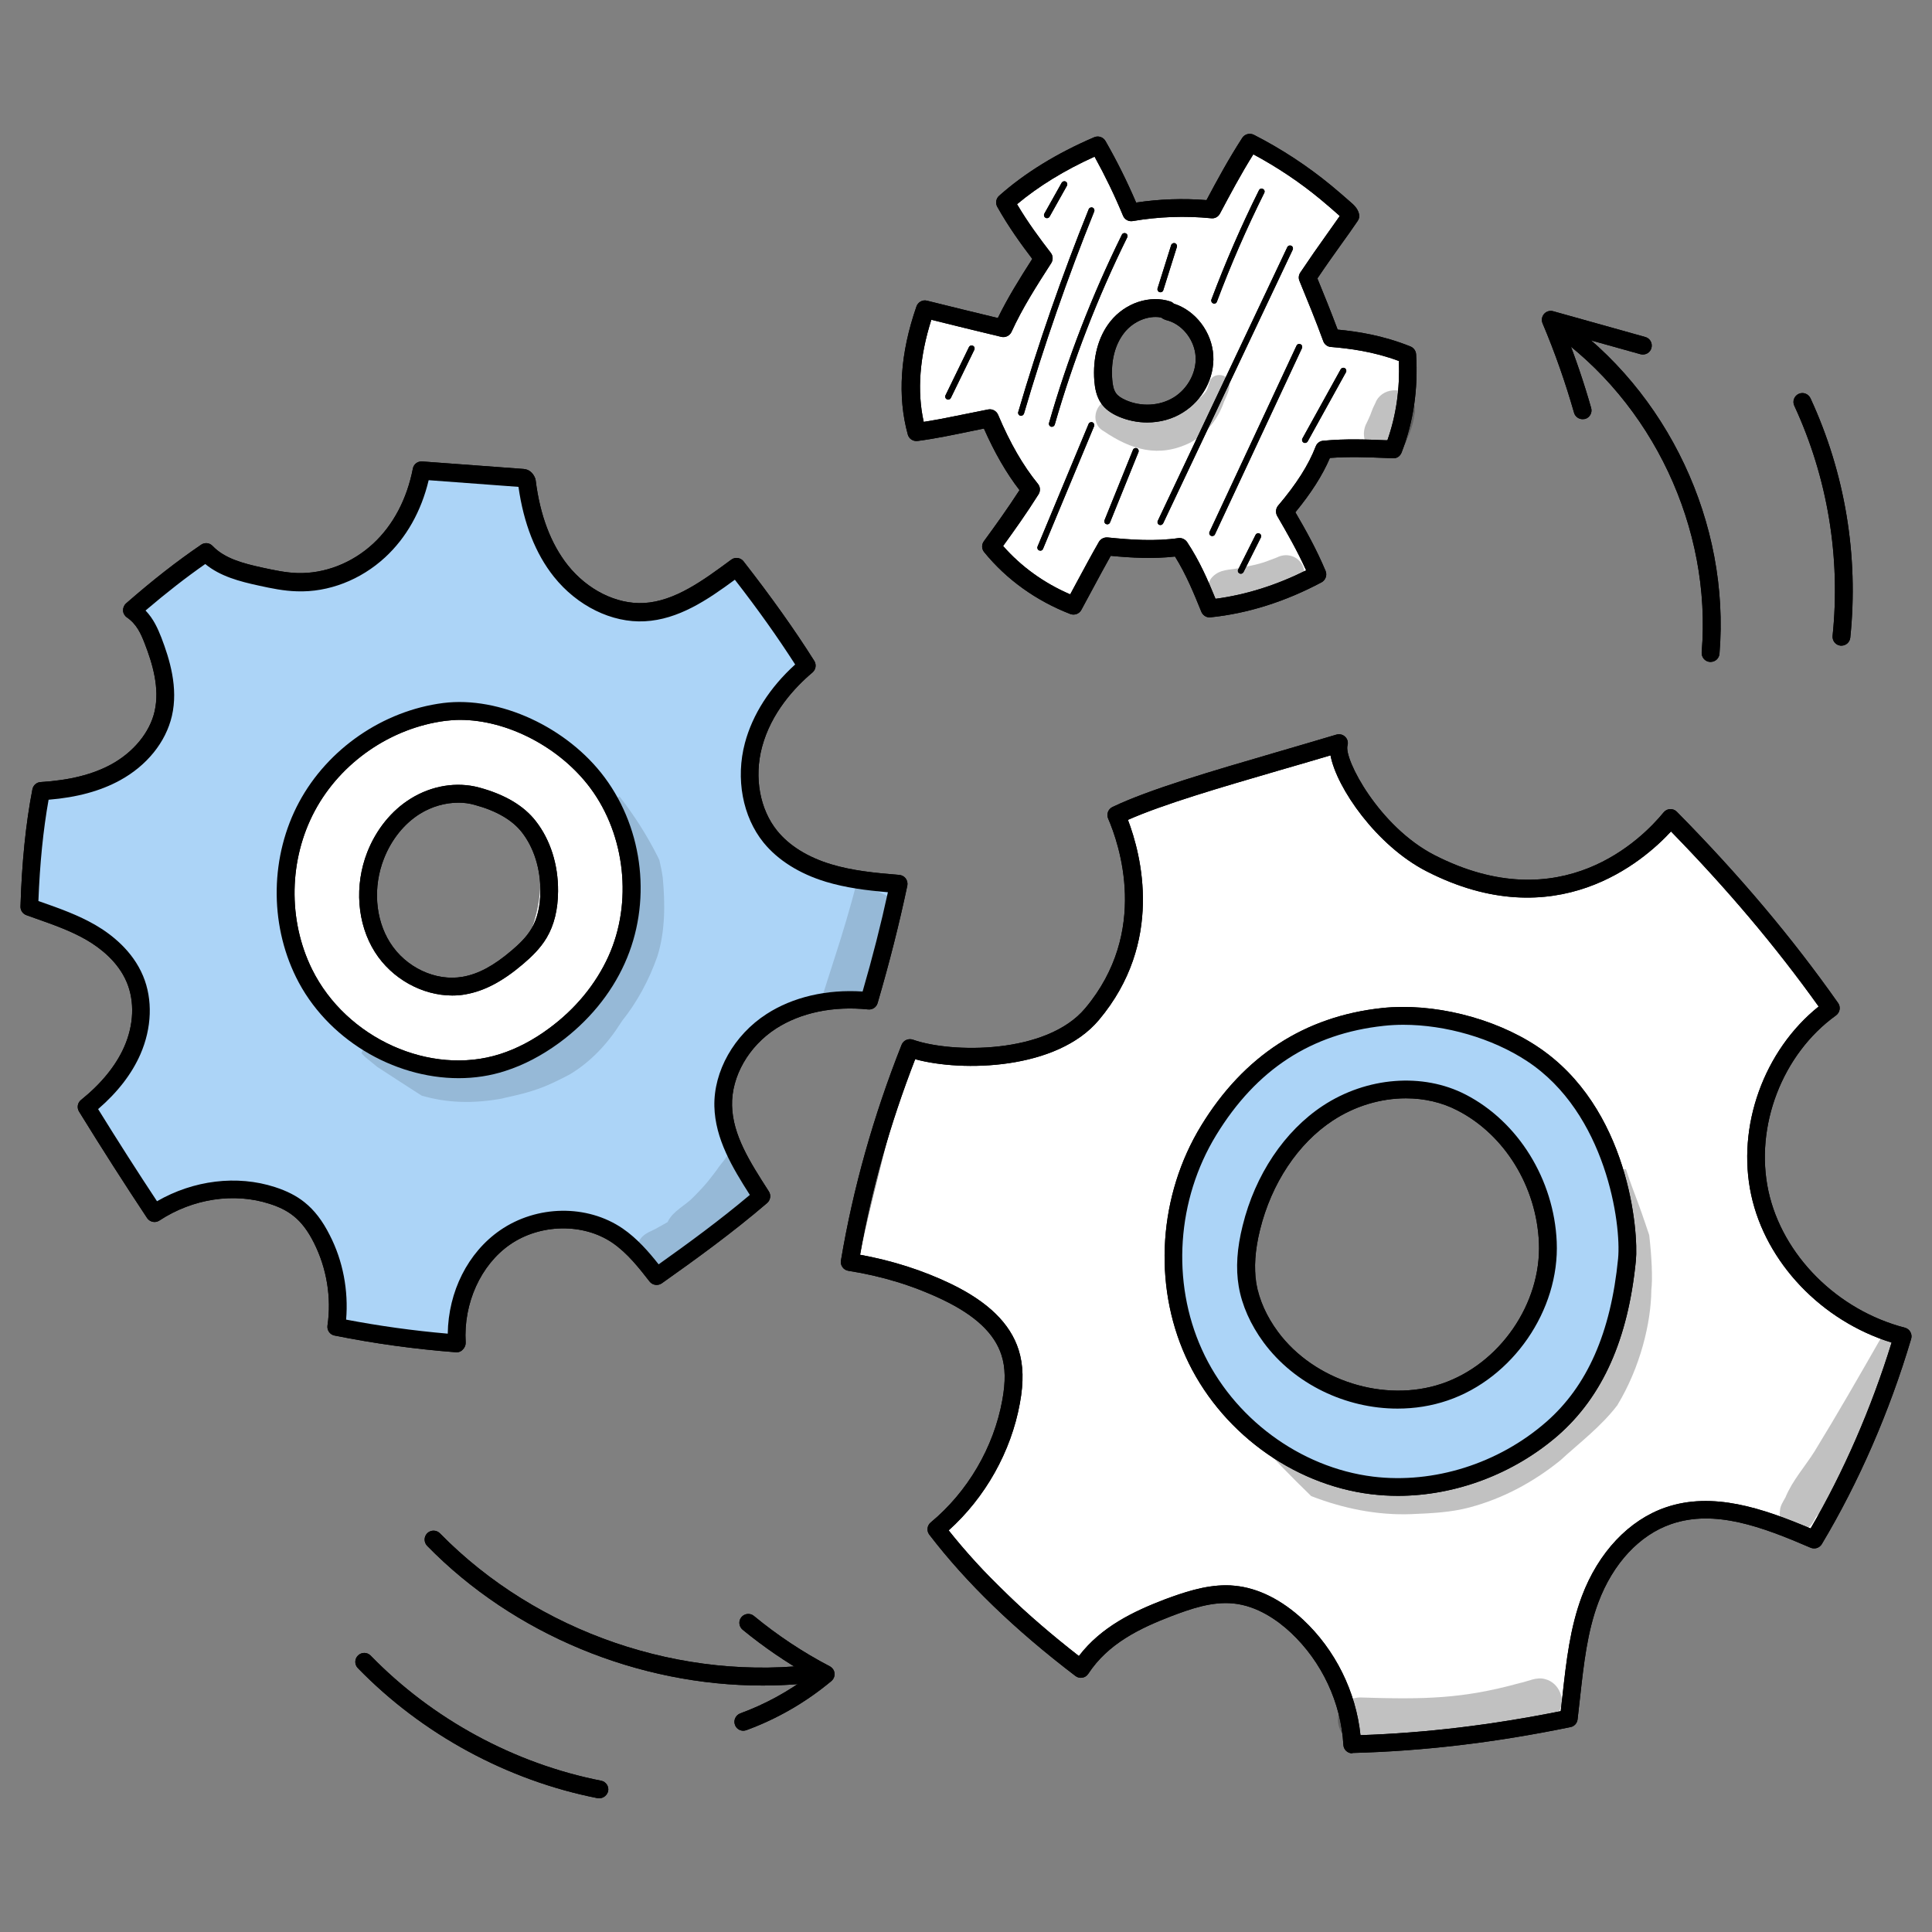 <?xml version="1.0" encoding="utf-8"?>
<!-- Generator: Adobe Illustrator 26.3.1, SVG Export Plug-In . SVG Version: 6.00 Build 0)  -->
<svg version="1.1" id="Calque_1" xmlns="http://www.w3.org/2000/svg" xmlns:xlink="http://www.w3.org/1999/xlink" x="0px" y="0px"
	 viewBox="0 0 165 165" style="enable-background:new 0 0 165 165;" xml:space="preserve">
<rect x="0" y="0" width="165" height="165" fill="#808080" stroke="none"/>
<style type="text/css">
	.st0{fill:#FFFFFF;}
	.st1{fill:#ACD4F7;}
	.st2{opacity:0.129;}
</style>
<g>
	<g>
		<g>
			<path d="M65.12,143.95c-10.6,0-21.22-4.34-28.64-11.93c-0.29-0.3-0.29-0.78,0.01-1.08c0.3-0.29,0.78-0.29,1.08,0.01
				c8.29,8.47,20.73,12.74,32.47,11.14c0.42-0.06,0.8,0.24,0.86,0.65c0.06,0.42-0.24,0.8-0.65,0.86
				C68.54,143.84,66.83,143.95,65.12,143.95z"/>
		</g>
		<g>
			<path d="M63.48,147.81c-0.31,0-0.6-0.19-0.71-0.5c-0.15-0.39,0.06-0.83,0.45-0.98c2.13-0.78,4.12-1.87,5.92-3.23
				c-2.01-1.14-3.93-2.45-5.72-3.92c-0.32-0.27-0.37-0.75-0.1-1.07c0.27-0.32,0.75-0.37,1.07-0.1c2,1.65,4.18,3.1,6.48,4.3
				c0.22,0.12,0.38,0.34,0.4,0.59c0.03,0.25-0.07,0.5-0.27,0.67c-2.17,1.81-4.61,3.22-7.25,4.19
				C63.66,147.79,63.57,147.81,63.48,147.81z"/>
		</g>
	</g>
	<g>
		<g>
			<path d="M146.09,56.53c-0.02,0-0.04,0-0.06,0c-0.42-0.03-0.73-0.4-0.7-0.82c0.88-10.6-4.2-21.36-12.93-27.43
				c-0.35-0.24-0.43-0.71-0.19-1.06c0.24-0.35,0.72-0.43,1.06-0.19c9.17,6.37,14.5,17.67,13.58,28.8
				C146.82,56.23,146.49,56.53,146.09,56.53z"/>
		</g>
		<g>
			<path d="M135.16,35.8c-0.33,0-0.64-0.22-0.73-0.55c-0.74-2.59-1.64-5.16-2.69-7.64c-0.11-0.27-0.06-0.58,0.13-0.8
				c0.19-0.22,0.5-0.31,0.78-0.23l7.86,2.2c0.41,0.11,0.64,0.53,0.53,0.94c-0.11,0.41-0.53,0.64-0.94,0.53l-6.37-1.78
				c0.82,2.08,1.55,4.22,2.16,6.37c0.12,0.4-0.12,0.83-0.52,0.94C135.3,35.79,135.23,35.8,135.16,35.8z"/>
		</g>
	</g>
	<g>
		<path d="M157.27,55.14c-0.03,0-0.05,0-0.08,0c-0.42-0.04-0.72-0.42-0.68-0.84c0.7-6.72-0.43-13.52-3.27-19.65
			c-0.18-0.38-0.01-0.83,0.37-1.01c0.38-0.18,0.83-0.01,1.01,0.37c2.95,6.38,4.13,13.45,3.4,20.45
			C157.98,54.85,157.65,55.14,157.27,55.14z"/>
	</g>
	<g>
		<path d="M51.18,153.58c-0.05,0-0.1,0-0.15-0.01c-7.72-1.52-14.99-5.47-20.47-11.11c-0.29-0.3-0.29-0.78,0.02-1.08
			c0.3-0.29,0.78-0.29,1.08,0.02c5.27,5.42,12.26,9.22,19.68,10.68c0.41,0.08,0.68,0.48,0.6,0.89
			C51.85,153.32,51.54,153.58,51.18,153.58z"/>
	</g>
	<g>
		<g>
			<path d="M65.12,143.95c-10.6,0-21.22-4.34-28.64-11.93c-0.29-0.3-0.29-0.78,0.01-1.08c0.3-0.29,0.78-0.29,1.08,0.01
				c8.29,8.47,20.73,12.74,32.47,11.14c0.42-0.06,0.8,0.24,0.86,0.65c0.06,0.42-0.24,0.8-0.65,0.86
				C68.54,143.84,66.83,143.95,65.12,143.95z"/>
		</g>
		<g>
			<path d="M63.48,147.81c-0.31,0-0.6-0.19-0.71-0.5c-0.15-0.39,0.06-0.83,0.45-0.98c2.13-0.78,4.12-1.87,5.92-3.23
				c-2.01-1.14-3.93-2.45-5.72-3.92c-0.32-0.27-0.37-0.75-0.1-1.07c0.27-0.32,0.75-0.37,1.07-0.1c2,1.65,4.18,3.1,6.48,4.3
				c0.22,0.12,0.38,0.34,0.4,0.59c0.03,0.25-0.07,0.5-0.27,0.67c-2.17,1.81-4.61,3.22-7.25,4.19
				C63.66,147.79,63.57,147.81,63.48,147.81z"/>
		</g>
	</g>
	<g>
		<g>
			<path d="M146.09,56.53c-0.02,0-0.04,0-0.06,0c-0.42-0.03-0.73-0.4-0.7-0.82c0.88-10.6-4.2-21.36-12.93-27.43
				c-0.35-0.24-0.43-0.71-0.19-1.06c0.24-0.35,0.72-0.43,1.06-0.19c9.17,6.37,14.5,17.67,13.58,28.8
				C146.82,56.23,146.49,56.53,146.09,56.53z"/>
		</g>
		<g>
			<path d="M135.16,35.8c-0.33,0-0.64-0.22-0.73-0.55c-0.74-2.59-1.64-5.16-2.69-7.64c-0.11-0.27-0.06-0.58,0.13-0.8
				c0.19-0.22,0.5-0.31,0.78-0.23l7.86,2.2c0.41,0.11,0.64,0.53,0.53,0.94c-0.11,0.41-0.53,0.64-0.94,0.53l-6.37-1.78
				c0.82,2.08,1.55,4.22,2.16,6.37c0.12,0.4-0.12,0.83-0.52,0.94C135.3,35.79,135.23,35.8,135.16,35.8z"/>
		</g>
	</g>
	<g>
		<g>
			<path class="st0" d="M36.52,60.82c-4.55,1.52-8.58,4.73-10.74,9.02c-2.15,4.29-2.28,9.62,0,13.84c3.32,6.14,11.55,8.88,18.07,6.4
				c7.1-2.71,11.43-11.24,9.35-18.55C51.12,64.21,42.75,58.74,36.52,60.82z M45.15,80c-0.64,1.5-2.09,2.89-3.55,3.6
				c-3.32,1.62-7.09,0.23-9.05-2.78c-2.02-3.09-1.73-7.27,0.35-10.27c1.04-1.49,2.35-2.66,4.18-3.01c1.69-0.32,3.38-0.01,4.71,1.06
				c0.86,0.15,1.68,0.51,2.36,1.07c1.31,1.09,1.87,3.26,1.98,4.9C46.25,76.37,45.86,78.36,45.15,80z"/>
		</g>
		<g>
			<g>
				<path class="st1" d="M70.76,74.57c-1.89-0.57-3.71-1.56-4.96-3.1c-1.74-2.14-2.16-5.17-1.45-7.84c0.71-2.67,2.44-4.98,4.55-6.76
					c-1.86-2.96-3.88-5.74-6-8.44c-2.57,1.9-5.03,3.7-7.88,3.84c-2.75,0.14-5.41-1.37-7.12-3.52c-1.71-2.16-2.56-4.89-2.9-7.62
					c-0.1-0.26-0.24-0.31-0.34-0.32c-2.88-0.21-5.77-0.43-8.65-0.64c-0.52,2.69-1.75,5.1-3.63,6.84c-1.88,1.74-4.44,2.78-7,2.7
					c-1.05-0.03-2.09-0.25-3.12-0.47c-1.68-0.37-3.47-0.82-4.65-2.07c-2.29,1.56-4.35,3.22-6.34,4.95c1.02,0.69,1.45,1.65,1.81,2.58
					c0.77,1.99,1.35,4.17,0.87,6.25c-0.5,2.15-2.12,3.93-4.06,4.99c-1.94,1.06-4.17,1.48-6.37,1.61c-0.61,3.15-0.91,6.52-1.01,9.9
					c1.88,0.67,3.66,1.24,5.27,2.18c1.6,0.93,3.04,2.27,3.75,3.98c0.8,1.93,0.61,4.18-0.23,6.09c-0.84,1.91-2.28,3.51-3.91,4.83
					c1.97,3.19,3.86,6.15,5.8,9.07c3-1.97,6.78-2.58,10.07-1.52c0.82,0.26,1.61,0.63,2.29,1.17c0.84,0.67,1.46,1.58,1.95,2.54
					c1.16,2.3,1.6,4.96,1.23,7.51c3.5,0.7,6.89,1.15,10.29,1.42c-0.21-3.54,1.32-7.09,4.12-9.03c2.8-1.94,6.79-2.07,9.61-0.15
					c1.33,0.91,2.36,2.2,3.35,3.47c3.07-2.17,6.1-4.38,8.94-6.82c-1.59-2.47-3.2-4.94-3.27-7.72c-0.07-2.9,1.68-5.66,4.11-7.24
					c2.43-1.57,5.47-2.05,8.35-1.75c0.99-3.37,1.83-6.66,2.53-9.98C74.64,75.34,72.65,75.14,70.76,74.57z M52.67,81.98
					c-1.17,2.58-3.07,4.81-5.35,6.49c-1.33,0.98-2.8,1.77-4.37,2.28c-6.44,2.06-13.99-1.56-16.98-7.63
					c-2.18-4.42-2.08-9.9,0.25-14.24c2.33-4.34,6.84-7.45,11.74-8.07c4.38-0.56,9.93,1.81,13.09,6.07
					C54.21,71.14,54.85,77.14,52.67,81.98z"/>
			</g>
		</g>
		<g>
			<g class="st2">
				<path d="M56.6,74.94c-0.07-0.5-0.17-1-0.29-1.49c-0.06-0.12-0.11-0.23-0.17-0.35c-0.91-1.8-2-3.5-3.24-5.09
					c-0.2,0.14-0.36,0.35-0.43,0.6c-0.13,0.85,0.54,1.64,0.75,2.45c0.75,2.24,1.25,3.32,1.01,5.36c0.03,0.78-1.26,5.11-1.67,5.66
					c-0.49,0.95-1.05,1.87-1.7,2.73c-0.2,0.24-0.26,0.34-0.23,0.35c-0.32,0.25-0.6,0.58-0.92,0.84c-0.67,0.57-1.34,1.15-2.02,1.71
					c-0.18,0.13-0.47,0.37-0.68,0.58c0.11-0.16-0.19,0.12-0.46,0.35c-0.15,0.1-0.82,0.56-1.16,0.73c-2.36,0.83-4.81,1.29-6.11,1.36
					c-1.73,0.16-3.43-0.28-4.76-0.59c-0.95-0.27-1.78-1.21-2.8-1.02c-0.44,0.11-0.73,0.44-0.85,0.83c0.1,0.11,0.2,0.21,0.3,0.31
					c0.35,0.28,0.69,0.57,1.04,0.85c1.26,0.82,2.53,1.65,3.8,2.46c2.1,0.61,4.35,0.73,7.03,0.22c-0.05,0-0.1,0.01-0.16,0.02
					c2.82-0.6,3.7-0.97,5.76-2.04c1.8-1.07,3.25-2.63,4.37-4.4c0.03-0.05,0.06-0.1,0.1-0.15c0-0.01,0.01-0.01,0.01-0.02
					c1.31-1.64,2.31-3.51,3.01-5.49C56.82,79.55,56.81,77.2,56.6,74.94z"/>
			</g>
		</g>
		<g class="st2">
			<path d="M63.46,98.01c-0.28,0.02-0.56,0.08-0.8,0.22c-0.36,0.2-0.59,0.53-0.82,0.86c-0.21,0.27-0.43,0.53-0.62,0.82
				c-0.56,0.72-0.72,1.03-1.96,2.29c-0.69,0.74-1.77,1.2-2.22,2.12c-0.01,0.02-0.01,0.03-0.02,0.05c-0.27,0.15-0.53,0.31-0.8,0.45
				c-0.5,0.31-1.15,0.46-1.5,0.96c-1.09,1.29,0.6,3.19,2.03,2.31c1.49-0.79,2.89-1.73,4.15-2.86c0.06-0.06,0.12-0.13,0.19-0.19
				c0.98-0.79,1.93-1.61,2.81-2.51c0.32-0.34,0.7-0.74,1.01-1.17c-0.33-0.66-0.61-1.34-0.87-2.02
				C63.82,98.91,63.63,98.46,63.46,98.01z"/>
		</g>
		<g class="st2">
			<path d="M73.18,75.35c-0.57,2.18-1.21,4.34-1.91,6.49c-0.32,0.99-0.64,2-0.96,3c0.38,0.47,1.03,0.74,1.63,0.55
				c0.03-0.01,0.06-0.03,0.09-0.04c0.52,0.73,1.88,0.64,2.14-0.38c0.13-0.47,0.33-0.94,0.49-1.41c0.1-0.05,0.21-0.11,0.3-0.19
				c0.62-0.45,0.79-1.3,1.02-1.99c0.34-1.4,0.53-2.84,0.59-4.27c0-0.08,0.01-0.17,0.02-0.26C75.43,76.37,74.3,75.87,73.18,75.35z"/>
		</g>
		<g>
			<path d="M39.01,115.49c-0.02,0-0.04,0-0.06,0c-3.6-0.28-6.99-0.75-10.38-1.43c-0.4-0.08-0.66-0.46-0.6-0.86
				c0.35-2.39-0.07-4.9-1.16-7.06c-0.51-1.02-1.08-1.77-1.74-2.29c-0.53-0.43-1.2-0.77-2.05-1.04c-3.03-0.98-6.55-0.45-9.41,1.43
				c-0.35,0.23-0.82,0.13-1.05-0.22c-1.91-2.88-3.82-5.86-5.81-9.09c-0.2-0.33-0.13-0.75,0.17-0.99c1.74-1.4,2.98-2.93,3.69-4.54
				c0.82-1.86,0.9-3.87,0.22-5.5c-0.74-1.77-2.27-2.94-3.43-3.62c-1.34-0.78-2.85-1.31-4.44-1.87l-0.7-0.25
				c-0.31-0.11-0.52-0.41-0.51-0.74c0.11-3.71,0.45-7.09,1.02-10.02c0.07-0.34,0.36-0.59,0.7-0.61c2.48-0.15,4.46-0.65,6.05-1.52
				c1.89-1.04,3.27-2.72,3.68-4.5c0.47-2.01-0.2-4.16-0.84-5.81c-0.33-0.85-0.69-1.66-1.52-2.23c-0.19-0.13-0.32-0.35-0.33-0.58
				c-0.01-0.23,0.08-0.46,0.26-0.62c2.29-2,4.33-3.59,6.41-5.01c0.31-0.21,0.72-0.17,0.98,0.11c1.02,1.07,2.6,1.49,4.26,1.85
				c1.06,0.23,2.01,0.43,2.98,0.46c2.31,0.07,4.66-0.84,6.46-2.5c1.72-1.59,2.89-3.81,3.4-6.42c0.07-0.38,0.41-0.64,0.8-0.61
				l8.65,0.64c0.46,0.03,0.82,0.33,1,0.81c0.02,0.06,0.03,0.11,0.04,0.17c0.37,2.98,1.3,5.42,2.74,7.24
				c1.68,2.11,4.16,3.35,6.49,3.23c2.66-0.14,5.1-1.95,7.47-3.7c0.33-0.25,0.8-0.18,1.05,0.14c2.37,3.04,4.35,5.82,6.04,8.5
				c0.2,0.32,0.14,0.74-0.15,0.99c-1.54,1.3-3.53,3.45-4.31,6.37c-0.69,2.58-0.19,5.33,1.3,7.16c1.03,1.27,2.61,2.25,4.59,2.85
				c1.82,0.55,3.72,0.74,5.83,0.91c0.22,0.02,0.42,0.13,0.55,0.3c0.13,0.18,0.18,0.4,0.14,0.61c-0.69,3.27-1.52,6.55-2.54,10.04
				c-0.1,0.35-0.44,0.58-0.81,0.54c-2.96-0.31-5.75,0.27-7.86,1.63c-2.34,1.51-3.82,4.09-3.76,6.58c0.06,2.53,1.53,4.82,3.09,7.25
				l0.05,0.08c0.21,0.32,0.14,0.74-0.14,0.99c-2.94,2.52-6.07,4.79-9,6.86c-0.33,0.23-0.79,0.17-1.04-0.15
				c-0.89-1.14-1.9-2.44-3.18-3.31c-2.49-1.7-6.17-1.63-8.74,0.15c-2.5,1.73-3.99,5.01-3.79,8.36c0.01,0.22-0.07,0.43-0.23,0.59
				C39.4,115.41,39.21,115.49,39.01,115.49z M29.56,112.7c2.84,0.54,5.69,0.94,8.68,1.2c0.05-3.6,1.72-6.93,4.47-8.83
				c3.13-2.16,7.43-2.23,10.47-0.15c1.24,0.85,2.24,2.01,3.07,3.06c2.56-1.82,5.24-3.78,7.79-5.93c-1.5-2.35-2.96-4.78-3.03-7.56
				c-0.07-3,1.68-6.1,4.46-7.89c2.24-1.45,5.13-2.12,8.2-1.92c0.85-2.93,1.56-5.72,2.16-8.48c-1.87-0.16-3.59-0.38-5.29-0.89
				c-2.27-0.69-4.11-1.85-5.33-3.35c-1.79-2.21-2.4-5.47-1.59-8.51c0.65-2.43,2.13-4.74,4.29-6.7c-1.49-2.32-3.14-4.65-5.15-7.24
				c-2.36,1.74-4.82,3.4-7.7,3.55c-2.81,0.15-5.78-1.32-7.76-3.81c-1.57-1.97-2.58-4.56-3.02-7.67l-7.67-0.57
				c-0.63,2.65-1.91,4.92-3.72,6.59c-2.09,1.93-4.84,3-7.54,2.9c-1.1-0.03-2.17-0.25-3.26-0.49c-1.62-0.35-3.29-0.79-4.56-1.84
				c-1.65,1.15-3.3,2.44-5.1,3.97c0.69,0.72,1.05,1.55,1.35,2.31c0.71,1.85,1.46,4.29,0.9,6.7c-0.52,2.23-2.13,4.23-4.43,5.49
				c-1.66,0.91-3.66,1.46-6.1,1.66c-0.46,2.57-0.75,5.47-0.87,8.65l0.17,0.06c1.66,0.58,3.23,1.14,4.7,1.99
				c1.36,0.79,3.17,2.19,4.07,4.35c0.84,2.01,0.75,4.45-0.23,6.69c-0.73,1.67-1.94,3.24-3.61,4.68c1.72,2.78,3.37,5.36,5.03,7.87
				c3.12-1.8,6.83-2.26,10.07-1.21c1.02,0.33,1.85,0.75,2.53,1.3c0.83,0.66,1.54,1.58,2.15,2.8
				C29.29,107.67,29.77,110.22,29.56,112.7z"/>
		</g>
		<g>
			<path d="M38.63,85.02c-2.56,0-5.16-1.42-6.61-3.71c-1.53-2.41-1.77-5.69-0.65-8.54c0.76-1.93,2.07-3.55,3.7-4.56
				c1.8-1.12,3.94-1.47,5.86-0.95l0,0c2.18,0.59,3.81,1.55,4.83,2.87c1.24,1.59,1.92,3.71,1.9,5.99c-0.01,1.55-0.33,2.88-0.97,3.96
				c-0.56,0.95-1.34,1.67-2.03,2.26c-1.74,1.48-3.3,2.3-4.9,2.58C39.4,84.99,39.01,85.02,38.63,85.02z M39.15,68.55
				c-1.12,0-2.28,0.33-3.28,0.95c-1.35,0.84-2.44,2.2-3.08,3.83c-0.95,2.41-0.75,5.16,0.52,7.17c1.34,2.13,3.9,3.33,6.21,2.92
				c1.32-0.23,2.65-0.94,4.17-2.24c0.59-0.5,1.26-1.12,1.7-1.87c0.5-0.84,0.75-1.92,0.76-3.19c0.01-1.93-0.55-3.72-1.58-5.04
				c-0.82-1.05-2.18-1.84-4.03-2.34l0,0C40.09,68.61,39.62,68.55,39.15,68.55z"/>
		</g>
		<g>
			<path d="M39.17,92.08c-5.59,0-11.3-3.36-13.89-8.63c-2.29-4.65-2.19-10.37,0.26-14.94c2.45-4.56,7.17-7.81,12.31-8.47l0,0
				c4.81-0.61,10.61,2.07,13.8,6.37c3.35,4.52,4.01,10.75,1.7,15.87c-1.18,2.63-3.12,4.97-5.6,6.79c-1.48,1.08-3.02,1.89-4.59,2.39
				C41.88,91.88,40.53,92.08,39.17,92.08z M39.29,61.48c-0.42,0-0.83,0.03-1.24,0.08l0,0c-4.66,0.6-8.94,3.54-11.16,7.68
				c-2.22,4.14-2.32,9.33-0.24,13.54c2.91,5.9,10.11,9.15,16.06,7.24c1.41-0.45,2.81-1.18,4.15-2.17c2.27-1.66,4.03-3.8,5.11-6.19
				c2.06-4.56,1.44-10.32-1.54-14.34C47.82,63.8,43.31,61.48,39.29,61.48z M37.95,60.8L37.95,60.8L37.95,60.8z"/>
		</g>
		<g>
			<g>
				<path class="st1" d="M70.76,74.57c-1.89-0.57-3.71-1.56-4.96-3.1c-1.74-2.14-2.16-5.17-1.45-7.84c0.71-2.67,2.44-4.98,4.55-6.76
					c-1.86-2.96-3.88-5.74-6-8.44c-2.57,1.9-5.03,3.7-7.88,3.84c-2.75,0.14-5.41-1.37-7.12-3.52c-1.71-2.16-2.56-4.89-2.9-7.62
					c-0.1-0.26-0.24-0.31-0.34-0.32c-2.88-0.21-5.77-0.43-8.65-0.64c-0.52,2.69-1.75,5.1-3.63,6.84c-1.88,1.74-4.44,2.78-7,2.7
					c-1.05-0.03-2.09-0.25-3.12-0.47c-1.68-0.37-3.47-0.82-4.65-2.07c-2.29,1.56-4.35,3.22-6.34,4.95c1.02,0.69,1.45,1.65,1.81,2.58
					c0.77,1.99,1.35,4.17,0.87,6.25c-0.5,2.15-2.12,3.93-4.06,4.99c-1.94,1.06-4.17,1.48-6.37,1.61c-0.61,3.15-0.91,6.52-1.01,9.9
					c1.88,0.67,3.66,1.24,5.27,2.18c1.6,0.93,3.04,2.27,3.75,3.98c0.8,1.93,0.61,4.18-0.23,6.09c-0.84,1.91-2.28,3.51-3.91,4.83
					c1.97,3.19,3.86,6.15,5.8,9.07c3-1.97,6.78-2.58,10.07-1.52c0.82,0.26,1.61,0.63,2.29,1.17c0.84,0.67,1.46,1.58,1.95,2.54
					c1.16,2.3,1.6,4.96,1.23,7.51c3.5,0.7,6.89,1.15,10.29,1.42c-0.21-3.54,1.32-7.09,4.12-9.03c2.8-1.94,6.79-2.07,9.61-0.15
					c1.33,0.91,2.36,2.2,3.35,3.47c3.07-2.17,6.1-4.38,8.94-6.82c-1.59-2.47-3.2-4.94-3.27-7.72c-0.07-2.9,1.68-5.66,4.11-7.24
					c2.43-1.57,5.47-2.05,8.35-1.75c0.99-3.37,1.83-6.66,2.53-9.98C74.64,75.34,72.65,75.14,70.76,74.57z M52.67,81.98
					c-1.17,2.58-3.07,4.81-5.35,6.49c-1.33,0.98-2.8,1.77-4.37,2.28c-6.44,2.06-13.99-1.56-16.98-7.63
					c-2.18-4.42-2.08-9.9,0.25-14.24c2.33-4.34,6.84-7.45,11.74-8.07c4.38-0.56,9.93,1.81,13.09,6.07
					C54.21,71.14,54.85,77.14,52.67,81.98z"/>
			</g>
		</g>
		<g>
			<g class="st2">
				<path d="M56.6,74.94c-0.07-0.5-0.17-1-0.29-1.49c-0.06-0.12-0.11-0.23-0.17-0.35c-0.91-1.8-2-3.5-3.24-5.09
					c-0.2,0.14-0.36,0.35-0.43,0.6c-0.13,0.85,0.54,1.64,0.75,2.45c0.75,2.24,1.25,3.32,1.01,5.36c0.03,0.78-1.26,5.11-1.67,5.66
					c-0.49,0.95-1.05,1.87-1.7,2.73c-0.2,0.24-0.26,0.34-0.23,0.35c-0.32,0.25-0.6,0.58-0.92,0.84c-0.67,0.57-1.34,1.15-2.02,1.71
					c-0.18,0.13-0.47,0.37-0.68,0.58c0.11-0.16-0.19,0.12-0.46,0.35c-0.15,0.1-0.82,0.56-1.16,0.73c-2.36,0.83-4.81,1.29-6.11,1.36
					c-1.73,0.16-3.43-0.28-4.76-0.59c-0.95-0.27-1.78-1.21-2.8-1.02c-0.44,0.11-0.73,0.44-0.85,0.83c0.1,0.11,0.2,0.21,0.3,0.31
					c0.35,0.28,0.69,0.57,1.04,0.85c1.26,0.82,2.53,1.65,3.8,2.46c2.1,0.61,4.35,0.73,7.03,0.22c-0.05,0-0.1,0.01-0.16,0.02
					c2.82-0.6,3.7-0.97,5.76-2.04c1.8-1.07,3.25-2.63,4.37-4.4c0.03-0.05,0.06-0.1,0.1-0.15c0-0.01,0.01-0.01,0.01-0.02
					c1.31-1.64,2.31-3.51,3.01-5.49C56.82,79.55,56.81,77.2,56.6,74.94z"/>
			</g>
		</g>
		<g class="st2">
			<path d="M63.46,98.01c-0.28,0.02-0.56,0.08-0.8,0.22c-0.36,0.2-0.59,0.53-0.82,0.86c-0.21,0.27-0.43,0.53-0.62,0.82
				c-0.56,0.72-0.72,1.03-1.96,2.29c-0.69,0.74-1.77,1.2-2.22,2.12c-0.01,0.02-0.01,0.03-0.02,0.05c-0.27,0.15-0.53,0.31-0.8,0.45
				c-0.5,0.31-1.15,0.46-1.5,0.96c-1.09,1.29,0.6,3.19,2.03,2.31c1.49-0.79,2.89-1.73,4.15-2.86c0.06-0.06,0.12-0.13,0.19-0.19
				c0.98-0.79,1.93-1.61,2.81-2.51c0.32-0.34,0.7-0.74,1.01-1.17c-0.33-0.66-0.61-1.34-0.87-2.02
				C63.82,98.91,63.63,98.46,63.46,98.01z"/>
		</g>
		<g class="st2">
			<path d="M73.18,75.35c-0.57,2.18-1.21,4.34-1.91,6.49c-0.32,0.99-0.64,2-0.96,3c0.38,0.47,1.03,0.74,1.63,0.55
				c0.03-0.01,0.06-0.03,0.09-0.04c0.52,0.73,1.88,0.64,2.14-0.38c0.13-0.47,0.33-0.94,0.49-1.41c0.1-0.05,0.21-0.11,0.3-0.19
				c0.62-0.45,0.79-1.3,1.02-1.99c0.34-1.4,0.53-2.84,0.59-4.27c0-0.08,0.01-0.17,0.02-0.26C75.43,76.37,74.3,75.87,73.18,75.35z"/>
		</g>
		<g>
			<path d="M39.01,115.49c-0.02,0-0.04,0-0.06,0c-3.6-0.28-6.99-0.75-10.38-1.43c-0.4-0.08-0.66-0.46-0.6-0.86
				c0.35-2.39-0.07-4.9-1.16-7.06c-0.51-1.02-1.08-1.77-1.74-2.29c-0.53-0.43-1.2-0.77-2.05-1.04c-3.03-0.98-6.55-0.45-9.41,1.43
				c-0.35,0.23-0.82,0.13-1.05-0.22c-1.91-2.88-3.82-5.86-5.81-9.09c-0.2-0.33-0.13-0.75,0.17-0.99c1.74-1.4,2.98-2.93,3.69-4.54
				c0.82-1.86,0.9-3.87,0.22-5.5c-0.74-1.77-2.27-2.94-3.43-3.62c-1.34-0.78-2.85-1.31-4.44-1.87l-0.7-0.25
				c-0.31-0.11-0.52-0.41-0.51-0.74c0.11-3.71,0.45-7.09,1.02-10.02c0.07-0.34,0.36-0.59,0.7-0.61c2.48-0.15,4.46-0.65,6.05-1.52
				c1.89-1.04,3.27-2.72,3.68-4.5c0.47-2.01-0.2-4.16-0.84-5.81c-0.33-0.85-0.69-1.66-1.52-2.23c-0.19-0.13-0.32-0.35-0.33-0.58
				c-0.01-0.23,0.08-0.46,0.26-0.62c2.29-2,4.33-3.59,6.41-5.01c0.31-0.21,0.72-0.17,0.98,0.11c1.02,1.07,2.6,1.49,4.26,1.85
				c1.06,0.23,2.01,0.43,2.98,0.46c2.31,0.07,4.66-0.84,6.46-2.5c1.72-1.59,2.89-3.81,3.4-6.42c0.07-0.38,0.41-0.64,0.8-0.61
				l8.65,0.64c0.46,0.03,0.82,0.33,1,0.81c0.02,0.06,0.03,0.11,0.04,0.17c0.37,2.98,1.3,5.42,2.74,7.24
				c1.68,2.11,4.16,3.35,6.49,3.23c2.66-0.14,5.1-1.95,7.47-3.7c0.33-0.25,0.8-0.18,1.05,0.14c2.37,3.04,4.35,5.82,6.04,8.5
				c0.2,0.32,0.14,0.74-0.15,0.99c-1.54,1.3-3.53,3.45-4.31,6.37c-0.69,2.58-0.19,5.33,1.3,7.16c1.03,1.27,2.61,2.25,4.59,2.85
				c1.82,0.55,3.72,0.74,5.83,0.91c0.22,0.02,0.42,0.13,0.55,0.3c0.13,0.18,0.18,0.4,0.14,0.61c-0.69,3.27-1.52,6.55-2.54,10.04
				c-0.1,0.35-0.44,0.58-0.81,0.54c-2.96-0.31-5.75,0.27-7.86,1.63c-2.34,1.51-3.82,4.09-3.76,6.58c0.06,2.53,1.53,4.82,3.09,7.25
				l0.05,0.08c0.21,0.32,0.14,0.74-0.14,0.99c-2.94,2.52-6.07,4.79-9,6.86c-0.33,0.23-0.79,0.17-1.04-0.15
				c-0.89-1.14-1.9-2.44-3.18-3.31c-2.49-1.7-6.17-1.63-8.74,0.15c-2.5,1.73-3.99,5.01-3.79,8.36c0.01,0.22-0.07,0.43-0.23,0.59
				C39.4,115.41,39.21,115.49,39.01,115.49z M29.56,112.7c2.84,0.54,5.69,0.94,8.68,1.2c0.05-3.6,1.72-6.93,4.47-8.83
				c3.13-2.16,7.43-2.23,10.47-0.15c1.24,0.85,2.24,2.01,3.07,3.06c2.56-1.82,5.24-3.78,7.79-5.93c-1.5-2.35-2.96-4.78-3.03-7.56
				c-0.07-3,1.68-6.1,4.46-7.89c2.24-1.45,5.13-2.12,8.2-1.92c0.85-2.93,1.56-5.72,2.16-8.48c-1.87-0.16-3.59-0.38-5.29-0.89
				c-2.27-0.69-4.11-1.85-5.33-3.35c-1.79-2.21-2.4-5.47-1.59-8.51c0.65-2.43,2.13-4.74,4.29-6.7c-1.49-2.32-3.14-4.65-5.15-7.24
				c-2.36,1.74-4.82,3.4-7.7,3.55c-2.81,0.15-5.78-1.32-7.76-3.81c-1.57-1.97-2.58-4.56-3.02-7.67l-7.67-0.57
				c-0.63,2.65-1.91,4.92-3.72,6.59c-2.09,1.93-4.84,3-7.54,2.9c-1.1-0.03-2.17-0.25-3.26-0.49c-1.62-0.35-3.29-0.79-4.56-1.84
				c-1.65,1.15-3.3,2.44-5.1,3.97c0.69,0.72,1.05,1.55,1.35,2.31c0.71,1.85,1.46,4.29,0.9,6.7c-0.52,2.23-2.13,4.23-4.43,5.49
				c-1.66,0.91-3.66,1.46-6.1,1.66c-0.46,2.57-0.75,5.47-0.87,8.65l0.17,0.06c1.66,0.58,3.23,1.14,4.7,1.99
				c1.36,0.79,3.17,2.19,4.07,4.35c0.84,2.01,0.75,4.45-0.23,6.69c-0.73,1.67-1.94,3.24-3.61,4.68c1.72,2.78,3.37,5.36,5.03,7.87
				c3.12-1.8,6.83-2.26,10.07-1.21c1.02,0.33,1.85,0.75,2.53,1.3c0.83,0.66,1.54,1.58,2.15,2.8
				C29.29,107.67,29.77,110.22,29.56,112.7z"/>
		</g>
		<g>
			<path d="M38.63,85.02c-2.56,0-5.16-1.42-6.61-3.71c-1.53-2.41-1.77-5.69-0.65-8.54c0.76-1.93,2.07-3.55,3.7-4.56
				c1.8-1.12,3.94-1.47,5.86-0.95l0,0c2.18,0.59,3.81,1.55,4.83,2.87c1.24,1.59,1.92,3.71,1.9,5.99c-0.01,1.55-0.33,2.88-0.97,3.96
				c-0.56,0.95-1.34,1.67-2.03,2.26c-1.74,1.48-3.3,2.3-4.9,2.58C39.4,84.99,39.01,85.02,38.63,85.02z M39.15,68.55
				c-1.12,0-2.28,0.33-3.28,0.95c-1.35,0.84-2.44,2.2-3.08,3.83c-0.95,2.41-0.75,5.16,0.52,7.17c1.34,2.13,3.9,3.33,6.21,2.92
				c1.32-0.23,2.65-0.94,4.17-2.24c0.59-0.5,1.26-1.12,1.7-1.87c0.5-0.84,0.75-1.92,0.76-3.19c0.01-1.93-0.55-3.72-1.58-5.04
				c-0.82-1.05-2.18-1.84-4.03-2.34l0,0C40.09,68.61,39.62,68.55,39.15,68.55z"/>
		</g>
		<g>
			<path d="M39.17,92.08c-5.59,0-11.3-3.36-13.89-8.63c-2.29-4.65-2.19-10.37,0.26-14.94c2.45-4.56,7.17-7.81,12.31-8.47l0,0
				c4.81-0.61,10.61,2.07,13.8,6.37c3.35,4.52,4.01,10.75,1.7,15.87c-1.18,2.63-3.12,4.97-5.6,6.79c-1.48,1.08-3.02,1.89-4.59,2.39
				C41.88,91.88,40.53,92.08,39.17,92.08z M39.29,61.48c-0.42,0-0.83,0.03-1.24,0.08l0,0c-4.66,0.6-8.94,3.54-11.16,7.68
				c-2.22,4.14-2.32,9.33-0.24,13.54c2.91,5.9,10.11,9.15,16.06,7.24c1.41-0.45,2.81-1.18,4.15-2.17c2.27-1.66,4.03-3.8,5.11-6.19
				c2.06-4.56,1.44-10.32-1.54-14.34C47.82,63.8,43.31,61.48,39.29,61.48z M37.95,60.8L37.95,60.8L37.95,60.8z"/>
		</g>
	</g>
	<g>
		<g>
			<path class="st0" d="M113.58,28.88l-1.67-5.49l3.52-4.95l-8.66-5.98c-1.12,1.82-2.23,3.63-3.35,5.45
				c-0.06,0.1-0.12,0.2-0.22,0.26c-0.13,0.08-0.29,0.09-0.45,0.08c-1.93-0.03-3.86-0.06-5.79-0.11c-0.95-1.8-1.87-3.51-2.91-5.15
				c-0.08-0.13-0.18-0.27-0.33-0.31c-0.15-0.04-0.3,0.05-0.43,0.13c-2.29,1.37-4.59,2.75-6.88,4.12c-0.06,0.04-0.12,0.07-0.16,0.13
				c-0.1,0.15-0.01,0.34,0.07,0.49c0.87,1.52,1.9,2.95,3.07,4.26c-1.04,1.9-2.13,3.67-3.32,5.37c-0.29,0.41-0.61,0.84-1.09,0.98
				c-0.4,0.12-0.83,0.01-1.23-0.1c-1.61-0.45-3.21-0.97-4.79-1.54c-1.35,3.17-1.6,6.78-0.72,10.11c0.13,0.25,6.12-0.6,6.12-0.6
				l3.57,6.17l-2.87,4.69l6.57,4.77l3.41-4.96l6.02,0.12l2.32,5.24l8.97-3.09l-2.17-5.37l3.23-5.21l6.09-0.49l0.19-7.39
				L113.58,28.88z M103.23,31.67c0.06,0.26-0.17,0.77-0.27,1.01c-0.09,0.21-0.18,0.4-0.3,0.59c-0.23,0.35-0.52,0.68-0.83,0.96
				c-0.64,0.59-1.36,1.02-2.18,1.33c-0.33,0.12-0.69,0.2-1.03,0.26c-0.31,0.05-0.59,0.08-0.9,0.05c-0.19-0.02-0.39-0.08-0.58-0.08
				c0.54,0-0.05,0.01-0.26-0.05c-0.92-0.26-1.83-1.01-2.28-1.85c-0.27-0.5-0.52-1.07-0.54-1.65c-0.02-0.52,0.12-1.06,0.32-1.54
				c0.29-0.69,0.62-1.38,1.05-1.99c0.48-0.69,1.08-1.41,1.85-1.79c0.78-0.39,1.62-0.45,2.37-0.16c0.31-0.14,0.67-0.19,0.97-0.08
				c0.56,0.21,1.04,0.48,1.42,0.94c0.38,0.46,0.64,0.9,0.86,1.46c0.07,0.17,0.13,0.35,0.17,0.53c0.03,0.1,0.04,0.21,0.06,0.32
				c0.02,0.17,0.05,0.33,0.07,0.5c0-0.04-0.01-0.07-0.01-0.11c-0.02-0.14-0.01-0.15,0.01-0.02c0.03,0.17,0.05,0.33,0.07,0.5
				c0.01,0.08,0.01,0.17,0.01,0.25C103.3,31.25,103.29,31.47,103.23,31.67z"/>
		</g>
		<g>
			<path d="M87.2,35.51c-0.02,0-0.05,0-0.07-0.01c-0.13-0.04-0.21-0.18-0.17-0.31c1.71-5.84,3.74-11.67,6.02-17.32
				c0.05-0.13,0.2-0.19,0.33-0.14c0.13,0.05,0.19,0.2,0.14,0.33c-2.27,5.63-4.29,11.44-6,17.27C87.41,35.43,87.31,35.51,87.2,35.51z
				"/>
		</g>
		<g>
			<path d="M89.83,36.45c-0.02,0-0.05,0-0.07-0.01c-0.13-0.04-0.21-0.18-0.17-0.31c1.58-5.52,3.68-10.93,6.22-16.08
				c0.06-0.13,0.21-0.18,0.34-0.12c0.13,0.06,0.18,0.21,0.12,0.34c-2.53,5.12-4.61,10.5-6.19,15.99
				C90.04,36.38,89.94,36.45,89.83,36.45z"/>
		</g>
		<g>
			<path d="M88.85,47.03c-0.03,0-0.07-0.01-0.1-0.02c-0.13-0.05-0.19-0.2-0.14-0.33l4.36-10.47c0.05-0.13,0.2-0.19,0.33-0.14
				c0.13,0.05,0.19,0.2,0.14,0.33l-4.36,10.47C89.04,46.97,88.95,47.03,88.85,47.03z"/>
		</g>
		<g>
			<path d="M94.57,44.78c-0.03,0-0.06-0.01-0.1-0.02c-0.13-0.05-0.19-0.2-0.14-0.33l2.43-6.01c0.05-0.13,0.2-0.19,0.33-0.14
				c0.13,0.05,0.19,0.2,0.14,0.33l-2.43,6.01C94.76,44.72,94.67,44.78,94.57,44.78z"/>
		</g>
		<g>
			<path d="M99.11,24.96c-0.03,0-0.05,0-0.08-0.01c-0.13-0.04-0.21-0.18-0.17-0.32l1.16-3.69c0.04-0.13,0.18-0.21,0.32-0.17
				c0.13,0.04,0.21,0.18,0.17,0.32l-1.16,3.69C99.32,24.89,99.22,24.96,99.11,24.96z"/>
		</g>
		<g>
			<path d="M103.7,25.93c-0.03,0-0.06,0-0.09-0.02c-0.13-0.05-0.2-0.2-0.15-0.33c1.19-3.16,2.55-6.3,4.06-9.33
				c0.06-0.13,0.22-0.18,0.34-0.11c0.13,0.06,0.18,0.21,0.11,0.34c-1.5,3.01-2.86,6.14-4.04,9.28
				C103.9,25.87,103.8,25.93,103.7,25.93z"/>
		</g>
		<g>
			<path d="M99.11,44.84c-0.04,0-0.07-0.01-0.11-0.02c-0.13-0.06-0.18-0.21-0.12-0.34l11.06-23.37c0.06-0.13,0.21-0.18,0.34-0.12
				c0.13,0.06,0.18,0.21,0.12,0.34L99.34,44.69C99.29,44.78,99.2,44.84,99.11,44.84z"/>
		</g>
		<g>
			<path d="M103.53,45.78c-0.04,0-0.07-0.01-0.11-0.02c-0.13-0.06-0.18-0.21-0.12-0.34l7.43-15.9c0.06-0.13,0.21-0.18,0.34-0.12
				c0.13,0.06,0.18,0.21,0.12,0.34l-7.43,15.9C103.72,45.73,103.63,45.78,103.53,45.78z"/>
		</g>
		<g>
			<path d="M111.45,37.83c-0.04,0-0.08-0.01-0.12-0.03c-0.12-0.07-0.17-0.22-0.1-0.35l3.27-5.91c0.07-0.12,0.22-0.17,0.35-0.1
				c0.12,0.07,0.17,0.22,0.1,0.35l-3.27,5.91C111.63,37.78,111.54,37.83,111.45,37.83z"/>
		</g>
		<g>
			<path d="M105.97,49c-0.04,0-0.08-0.01-0.11-0.03c-0.13-0.06-0.18-0.22-0.11-0.34l1.48-2.95c0.06-0.12,0.22-0.18,0.34-0.11
				c0.13,0.06,0.18,0.22,0.11,0.34l-1.48,2.95C106.15,48.95,106.06,49,105.97,49z"/>
		</g>
		<g>
			<path d="M80.98,34.13c-0.04,0-0.08-0.01-0.11-0.03c-0.13-0.06-0.18-0.21-0.12-0.34l2-4.11c0.06-0.13,0.21-0.18,0.34-0.12
				c0.13,0.06,0.18,0.21,0.12,0.34l-2,4.11C81.16,34.08,81.07,34.13,80.98,34.13z"/>
		</g>
		<g>
			<path d="M89.41,18.63c-0.04,0-0.08-0.01-0.12-0.03c-0.12-0.07-0.17-0.22-0.1-0.35l1.48-2.64c0.07-0.12,0.22-0.17,0.35-0.1
				c0.12,0.07,0.17,0.22,0.1,0.35l-1.48,2.64C89.59,18.59,89.5,18.63,89.41,18.63z"/>
		</g>
		<g class="st2">
			<path d="M105,32.77c-0.07-0.92-1.49-1.01-1.71-0.12c-0.28,0.87-0.17,0.72-1.11,1.61c-0.9,0.72-0.58,0.51-1.99,1.02
				c-1.31,0.39-0.78,0.31-1.89,0.31c-0.15-0.03-0.3-0.07-0.45-0.11c-0.54-0.2-0.37-0.1-1.4-0.67c-0.43-0.22-0.81-0.6-1.3-0.63
				c-1.5-0.27-2.23,1.89-0.91,2.63c2.35,1.6,4.71,2.32,7.4,1c1.39-0.75,2.39-2.03,2.9-3.51C104.75,33.82,105.04,33.3,105,32.77z"/>
		</g>
		<g class="st2">
			<path d="M109.05,47.61c-0.88,0.32-1.19,0.53-2.85,0.82c-0.79,0.25-1.74,0.12-2.41,0.63c-1.41,0.99-0.24,3.3,1.4,2.81
				c1.97-0.41,4.23-0.49,5.76-1.94C112.15,48.59,110.62,46.83,109.05,47.61z"/>
		</g>
		<g class="st2">
			<path d="M120.84,35.12c0-0.02,0.01-0.03,0.01-0.05C120.85,35.08,120.84,35.1,120.84,35.12c0.01-0.33-0.07-0.66-0.23-0.94
				c-0.68-1.27-2.68-1.06-3.15,0.25c-0.03,0.06-0.06,0.13-0.11,0.22c-0.13,0.26-0.22,0.53-0.32,0.79c-0.09,0.2-0.21,0.48-0.29,0.64
				c-0.17,0.29-0.25,0.61-0.26,0.95c0.02,2.16,3.09,2.57,3.68,0.5c0.3-0.67,0.54-1.36,0.63-2.08
				C120.82,35.33,120.84,35.23,120.84,35.12z"/>
		</g>
		<g>
			<path d="M103.31,52.73c-0.31,0-0.59-0.19-0.71-0.48c-0.63-1.55-1.28-3.16-2.25-4.72c-1.86,0.21-3.72,0.11-5.49-0.06
				c-0.52,0.92-1.02,1.86-1.55,2.84c-0.31,0.58-0.63,1.17-0.96,1.78c-0.18,0.34-0.59,0.48-0.94,0.35c-2.92-1.13-5.47-2.96-7.36-5.29
				c-0.22-0.27-0.23-0.65-0.02-0.93c0.98-1.34,1.97-2.71,3.04-4.36c-1.12-1.45-2.12-3.18-3.04-5.26c-0.4,0.08-0.81,0.17-1.22,0.25
				c-1.41,0.29-2.86,0.6-4.44,0.81c-0.38,0.05-0.74-0.18-0.84-0.55c-0.9-3.26-0.65-6.94,0.74-10.94c0.13-0.37,0.52-0.59,0.9-0.49
				c1.98,0.49,3.96,0.98,6.05,1.48c0.84-1.73,1.86-3.36,2.94-5.05c-0.96-1.26-2.03-2.74-2.99-4.45c-0.17-0.31-0.11-0.7,0.16-0.94
				c2.17-1.93,4.9-3.62,8.12-5c0.36-0.15,0.77-0.01,0.96,0.32c0.97,1.69,1.85,3.46,2.62,5.26c1.99-0.3,4-0.37,6.01-0.21
				c0.91-1.71,1.86-3.47,3.05-5.31c0.21-0.33,0.64-0.44,0.99-0.27c2.35,1.2,4.58,2.66,6.62,4.34c0.55,0.45,1.08,0.92,1.62,1.39
				c0.28,0.24,0.62,0.54,0.74,1.01c0.06,0.21,0.02,0.44-0.11,0.62c-0.46,0.68-0.94,1.35-1.43,2.03c-0.65,0.91-1.32,1.85-2.01,2.88
				c0.59,1.43,1.18,2.9,1.73,4.37c1.71,0.16,3.89,0.5,6.22,1.44c0.27,0.11,0.46,0.37,0.48,0.66c0.18,3.01-0.22,5.76-1.24,8.4
				c-0.12,0.3-0.39,0.51-0.74,0.49l-0.67-0.03c-1.5-0.06-3.05-0.12-4.71,0c-0.64,1.49-1.59,2.98-2.95,4.64
				c0.89,1.53,1.79,3.13,2.58,5.01c0.15,0.36,0,0.78-0.34,0.97c-3.1,1.65-6.29,2.66-9.48,2.99
				C103.37,52.73,103.34,52.73,103.31,52.73z M100.74,45.95c0.25,0,0.49,0.13,0.64,0.34c1.08,1.63,1.78,3.26,2.43,4.85
				c2.59-0.34,5.19-1.16,7.74-2.43c-0.77-1.7-1.63-3.19-2.47-4.64c-0.16-0.28-0.13-0.64,0.07-0.88c1.58-1.86,2.6-3.47,3.22-5.07
				c0.1-0.27,0.35-0.46,0.64-0.48c1.92-0.18,3.67-0.11,5.36-0.04l0.12,0c0.75-2.14,1.07-4.36,0.98-6.77
				c-2.2-0.82-4.25-1.07-5.81-1.2c-0.3-0.02-0.55-0.22-0.65-0.5c-0.63-1.73-1.34-3.46-2.03-5.14c-0.1-0.23-0.07-0.5,0.07-0.71
				c0.79-1.18,1.53-2.24,2.26-3.26c0.38-0.53,0.75-1.05,1.11-1.57c-0.03-0.02-0.05-0.05-0.07-0.07c-0.52-0.46-1.05-0.92-1.58-1.36
				c-1.78-1.47-3.7-2.75-5.73-3.84c-1.09,1.74-1.98,3.43-2.85,5.06c-0.14,0.27-0.43,0.44-0.75,0.4c-2.23-0.22-4.49-0.14-6.7,0.24
				c-0.35,0.06-0.7-0.13-0.83-0.46c-0.71-1.72-1.53-3.41-2.43-5.04c-2.57,1.16-4.79,2.53-6.62,4.06c0.94,1.59,1.97,2.97,2.88,4.15
				c0.2,0.25,0.21,0.61,0.04,0.88c-1.28,1.99-2.48,3.87-3.39,5.87c-0.15,0.33-0.52,0.51-0.87,0.43c-2.07-0.49-4.03-0.98-5.98-1.46
				c-1.01,3.18-1.23,6.11-0.65,8.72c1.27-0.2,2.48-0.45,3.66-0.69c0.62-0.13,1.23-0.25,1.84-0.37c0.35-0.07,0.71,0.12,0.85,0.45
				c1.02,2.42,2.13,4.34,3.4,5.9c0.21,0.25,0.23,0.61,0.06,0.89c-1.07,1.7-2.07,3.09-3.03,4.42c1.54,1.76,3.5,3.17,5.73,4.13
				c0.22-0.4,0.42-0.79,0.63-1.17c0.62-1.15,1.2-2.23,1.82-3.31c0.15-0.26,0.44-0.4,0.74-0.38c1.97,0.2,4.07,0.35,6.1,0.05
				C100.66,45.96,100.7,45.95,100.74,45.95z"/>
		</g>
		<g>
			<path d="M97.97,36.08c-0.82,0-1.66-0.17-2.43-0.5c-0.67-0.29-1.16-0.65-1.48-1.11c-0.44-0.62-0.55-1.36-0.6-1.93
				c-0.15-1.98,0.33-3.79,1.37-5.09c1.27-1.59,3.38-2.28,5.13-1.7c0.12,0.04,0.22,0.11,0.3,0.19c0.01,0,0.01,0,0.02,0
				c1.85,0.61,3.22,2.43,3.34,4.42c0.11,1.92-0.91,3.83-2.6,4.87C100.12,35.8,99.05,36.08,97.97,36.08z M98.69,27.07
				c-0.96,0-1.99,0.49-2.66,1.33c-0.8,1-1.17,2.42-1.04,4.02c0.03,0.37,0.09,0.84,0.32,1.16c0.16,0.23,0.44,0.42,0.85,0.6
				c1.33,0.58,2.89,0.49,4.08-0.24c1.2-0.74,1.95-2.14,1.87-3.48c-0.08-1.36-1.04-2.65-2.29-3.06l-0.14-0.04
				c-0.12-0.03-0.33-0.1-0.51-0.24C99,27.08,98.85,27.07,98.69,27.07z"/>
		</g>
		<g>
			<path d="M87.2,35.51c-0.02,0-0.05,0-0.07-0.01c-0.13-0.04-0.21-0.18-0.17-0.31c1.71-5.84,3.74-11.67,6.02-17.32
				c0.05-0.13,0.2-0.19,0.33-0.14c0.13,0.05,0.19,0.2,0.14,0.33c-2.27,5.63-4.29,11.44-6,17.27C87.41,35.43,87.31,35.51,87.2,35.51z
				"/>
		</g>
		<g>
			<path d="M89.83,36.45c-0.02,0-0.05,0-0.07-0.01c-0.13-0.04-0.21-0.18-0.17-0.31c1.58-5.52,3.68-10.93,6.22-16.08
				c0.06-0.13,0.21-0.18,0.34-0.12c0.13,0.06,0.18,0.21,0.12,0.34c-2.53,5.12-4.61,10.5-6.19,15.99
				C90.04,36.38,89.94,36.45,89.83,36.45z"/>
		</g>
		<g>
			<path d="M88.85,47.03c-0.03,0-0.07-0.01-0.1-0.02c-0.13-0.05-0.19-0.2-0.14-0.33l4.36-10.47c0.05-0.13,0.2-0.19,0.33-0.14
				c0.13,0.05,0.19,0.2,0.14,0.33l-4.36,10.47C89.04,46.97,88.95,47.03,88.85,47.03z"/>
		</g>
		<g>
			<path d="M94.57,44.78c-0.03,0-0.06-0.01-0.1-0.02c-0.13-0.05-0.19-0.2-0.14-0.33l2.43-6.01c0.05-0.13,0.2-0.19,0.33-0.14
				c0.13,0.05,0.19,0.2,0.14,0.33l-2.43,6.01C94.76,44.72,94.67,44.78,94.57,44.78z"/>
		</g>
		<g>
			<path d="M99.11,24.96c-0.03,0-0.05,0-0.08-0.01c-0.13-0.04-0.21-0.18-0.17-0.32l1.16-3.69c0.04-0.13,0.18-0.21,0.32-0.17
				c0.13,0.04,0.21,0.18,0.17,0.32l-1.16,3.69C99.32,24.89,99.22,24.96,99.11,24.96z"/>
		</g>
		<g>
			<path d="M103.7,25.93c-0.03,0-0.06,0-0.09-0.02c-0.13-0.05-0.2-0.2-0.15-0.33c1.19-3.16,2.55-6.3,4.06-9.33
				c0.06-0.13,0.22-0.18,0.34-0.11c0.13,0.06,0.18,0.21,0.11,0.34c-1.5,3.01-2.86,6.14-4.04,9.28
				C103.9,25.87,103.8,25.93,103.7,25.93z"/>
		</g>
		<g>
			<path d="M99.11,44.84c-0.04,0-0.07-0.01-0.11-0.02c-0.13-0.06-0.18-0.21-0.12-0.34l11.06-23.37c0.06-0.13,0.21-0.18,0.34-0.12
				c0.13,0.06,0.18,0.21,0.12,0.34L99.34,44.69C99.29,44.78,99.2,44.84,99.11,44.84z"/>
		</g>
		<g>
			<path d="M103.53,45.78c-0.04,0-0.07-0.01-0.11-0.02c-0.13-0.06-0.18-0.21-0.12-0.34l7.43-15.9c0.06-0.13,0.21-0.18,0.34-0.12
				c0.13,0.06,0.18,0.21,0.12,0.34l-7.43,15.9C103.72,45.73,103.63,45.78,103.53,45.78z"/>
		</g>
		<g>
			<path d="M111.45,37.83c-0.04,0-0.08-0.01-0.12-0.03c-0.12-0.07-0.17-0.22-0.1-0.35l3.27-5.91c0.07-0.12,0.22-0.17,0.35-0.1
				c0.12,0.07,0.17,0.22,0.1,0.35l-3.27,5.91C111.63,37.78,111.54,37.83,111.45,37.83z"/>
		</g>
		<g>
			<path d="M105.97,49c-0.04,0-0.08-0.01-0.11-0.03c-0.13-0.06-0.18-0.22-0.11-0.34l1.48-2.95c0.06-0.12,0.22-0.18,0.34-0.11
				c0.13,0.06,0.18,0.22,0.11,0.34l-1.48,2.95C106.15,48.95,106.06,49,105.97,49z"/>
		</g>
		<g>
			<path d="M80.98,34.13c-0.04,0-0.08-0.01-0.11-0.03c-0.13-0.06-0.18-0.21-0.12-0.34l2-4.11c0.06-0.13,0.21-0.18,0.34-0.12
				c0.13,0.06,0.18,0.21,0.12,0.34l-2,4.11C81.16,34.08,81.07,34.13,80.98,34.13z"/>
		</g>
		<g>
			<path d="M89.41,18.63c-0.04,0-0.08-0.01-0.12-0.03c-0.12-0.07-0.17-0.22-0.1-0.35l1.48-2.64c0.07-0.12,0.22-0.17,0.35-0.1
				c0.12,0.07,0.17,0.22,0.1,0.35l-1.48,2.64C89.59,18.59,89.5,18.63,89.41,18.63z"/>
		</g>
		<g class="st2">
			<path d="M105,32.77c-0.07-0.92-1.49-1.01-1.71-0.12c-0.28,0.87-0.17,0.72-1.11,1.61c-0.9,0.72-0.58,0.51-1.99,1.02
				c-1.31,0.39-0.78,0.31-1.89,0.31c-0.15-0.03-0.3-0.07-0.45-0.11c-0.54-0.2-0.37-0.1-1.4-0.67c-0.43-0.22-0.81-0.6-1.3-0.63
				c-1.5-0.27-2.23,1.89-0.91,2.63c2.35,1.6,4.71,2.32,7.4,1c1.39-0.75,2.39-2.03,2.9-3.51C104.75,33.82,105.04,33.3,105,32.77z"/>
		</g>
		<g class="st2">
			<path d="M109.05,47.61c-0.88,0.32-1.19,0.53-2.85,0.82c-0.79,0.25-1.74,0.12-2.41,0.63c-1.41,0.99-0.24,3.3,1.4,2.81
				c1.97-0.41,4.23-0.49,5.76-1.94C112.15,48.59,110.62,46.83,109.05,47.61z"/>
		</g>
		<g class="st2">
			<path d="M120.84,35.12c0-0.02,0.01-0.03,0.01-0.05C120.85,35.08,120.84,35.1,120.84,35.12c0.01-0.33-0.07-0.66-0.23-0.94
				c-0.68-1.27-2.68-1.06-3.15,0.25c-0.03,0.06-0.06,0.13-0.11,0.22c-0.13,0.26-0.22,0.53-0.32,0.79c-0.09,0.2-0.21,0.48-0.29,0.64
				c-0.17,0.29-0.25,0.61-0.26,0.95c0.02,2.16,3.09,2.57,3.68,0.5c0.3-0.67,0.54-1.36,0.63-2.08
				C120.82,35.33,120.84,35.23,120.84,35.12z"/>
		</g>
		<g>
			<path d="M103.31,52.73c-0.31,0-0.59-0.19-0.71-0.48c-0.63-1.55-1.28-3.16-2.25-4.72c-1.86,0.21-3.72,0.11-5.49-0.06
				c-0.52,0.92-1.02,1.86-1.55,2.84c-0.31,0.58-0.63,1.17-0.96,1.78c-0.18,0.34-0.59,0.48-0.94,0.35c-2.92-1.13-5.47-2.96-7.36-5.29
				c-0.22-0.27-0.23-0.65-0.02-0.93c0.98-1.34,1.97-2.71,3.04-4.36c-1.12-1.45-2.12-3.18-3.04-5.26c-0.4,0.08-0.81,0.17-1.22,0.25
				c-1.41,0.29-2.86,0.6-4.44,0.81c-0.38,0.05-0.74-0.18-0.84-0.55c-0.9-3.26-0.65-6.94,0.74-10.94c0.13-0.37,0.52-0.59,0.9-0.49
				c1.98,0.49,3.96,0.98,6.05,1.48c0.84-1.73,1.86-3.36,2.94-5.05c-0.96-1.26-2.03-2.74-2.99-4.45c-0.17-0.31-0.11-0.7,0.16-0.94
				c2.17-1.93,4.9-3.62,8.12-5c0.36-0.15,0.77-0.01,0.96,0.32c0.97,1.69,1.85,3.46,2.62,5.26c1.99-0.3,4-0.37,6.01-0.21
				c0.91-1.71,1.86-3.47,3.05-5.31c0.21-0.33,0.64-0.44,0.99-0.27c2.35,1.2,4.58,2.66,6.62,4.34c0.55,0.45,1.08,0.92,1.62,1.39
				c0.28,0.24,0.62,0.54,0.74,1.01c0.06,0.21,0.02,0.44-0.11,0.62c-0.46,0.68-0.94,1.35-1.43,2.03c-0.65,0.91-1.32,1.85-2.01,2.88
				c0.59,1.43,1.18,2.9,1.73,4.37c1.71,0.16,3.89,0.5,6.22,1.44c0.27,0.11,0.46,0.37,0.48,0.66c0.18,3.01-0.22,5.76-1.24,8.4
				c-0.12,0.3-0.39,0.51-0.74,0.49l-0.67-0.03c-1.5-0.06-3.05-0.12-4.71,0c-0.64,1.49-1.59,2.98-2.95,4.64
				c0.89,1.53,1.79,3.13,2.58,5.01c0.15,0.36,0,0.78-0.34,0.97c-3.1,1.65-6.29,2.66-9.48,2.99
				C103.37,52.73,103.34,52.73,103.31,52.73z M100.74,45.95c0.25,0,0.49,0.13,0.64,0.34c1.08,1.63,1.78,3.26,2.43,4.85
				c2.59-0.34,5.19-1.16,7.74-2.43c-0.77-1.7-1.63-3.19-2.47-4.64c-0.16-0.28-0.13-0.64,0.07-0.88c1.58-1.86,2.6-3.47,3.22-5.07
				c0.1-0.27,0.35-0.46,0.64-0.48c1.92-0.18,3.67-0.11,5.36-0.04l0.12,0c0.75-2.14,1.07-4.36,0.98-6.77
				c-2.2-0.82-4.25-1.07-5.81-1.2c-0.3-0.02-0.55-0.22-0.65-0.5c-0.63-1.73-1.34-3.46-2.03-5.14c-0.1-0.23-0.07-0.5,0.07-0.71
				c0.79-1.18,1.53-2.24,2.26-3.26c0.38-0.53,0.75-1.05,1.11-1.57c-0.03-0.02-0.05-0.05-0.07-0.07c-0.52-0.46-1.05-0.92-1.58-1.36
				c-1.78-1.47-3.7-2.75-5.73-3.84c-1.09,1.74-1.98,3.43-2.85,5.06c-0.14,0.27-0.43,0.44-0.75,0.4c-2.23-0.22-4.49-0.14-6.7,0.24
				c-0.35,0.06-0.7-0.13-0.83-0.46c-0.71-1.72-1.53-3.41-2.43-5.04c-2.57,1.16-4.79,2.53-6.62,4.06c0.94,1.59,1.97,2.97,2.88,4.15
				c0.2,0.25,0.21,0.61,0.04,0.88c-1.28,1.99-2.48,3.87-3.39,5.87c-0.15,0.33-0.52,0.51-0.87,0.43c-2.07-0.49-4.03-0.98-5.98-1.46
				c-1.01,3.18-1.23,6.11-0.65,8.72c1.27-0.2,2.48-0.45,3.66-0.69c0.62-0.13,1.23-0.25,1.84-0.37c0.35-0.07,0.71,0.12,0.85,0.45
				c1.02,2.42,2.13,4.34,3.4,5.9c0.21,0.25,0.23,0.61,0.06,0.89c-1.07,1.7-2.07,3.09-3.03,4.42c1.54,1.76,3.5,3.17,5.73,4.13
				c0.22-0.4,0.42-0.79,0.63-1.17c0.62-1.15,1.2-2.23,1.82-3.31c0.15-0.26,0.44-0.4,0.74-0.38c1.97,0.2,4.07,0.35,6.1,0.05
				C100.66,45.96,100.7,45.95,100.74,45.95z"/>
		</g>
		<g>
			<path d="M97.97,36.08c-0.82,0-1.66-0.17-2.43-0.5c-0.67-0.29-1.16-0.65-1.48-1.11c-0.44-0.62-0.55-1.36-0.6-1.93
				c-0.15-1.98,0.33-3.79,1.37-5.09c1.27-1.59,3.38-2.28,5.13-1.7c0.12,0.04,0.22,0.11,0.3,0.19c0.01,0,0.01,0,0.02,0
				c1.85,0.61,3.22,2.43,3.34,4.42c0.11,1.92-0.91,3.83-2.6,4.87C100.12,35.8,99.05,36.08,97.97,36.08z M98.69,27.07
				c-0.96,0-1.99,0.49-2.66,1.33c-0.8,1-1.17,2.42-1.04,4.02c0.03,0.37,0.09,0.84,0.32,1.16c0.16,0.23,0.44,0.42,0.85,0.6
				c1.33,0.58,2.89,0.49,4.08-0.24c1.2-0.74,1.95-2.14,1.87-3.48c-0.08-1.36-1.04-2.65-2.29-3.06l-0.14-0.04
				c-0.12-0.03-0.33-0.1-0.51-0.24C99,27.08,98.85,27.07,98.69,27.07z"/>
		</g>
	</g>
	<g>
		<g>
			<path class="st0" d="M152.37,106.62c-2.21-3.47-3.06-7.85-1.99-11.83c0.92-3.38,3.14-6.3,5.83-8.85
				c-3.15-4.7-6.62-9.18-10.4-13.39c-0.34-0.37-0.68-0.75-1.09-1.04c-0.64-0.46-1.47-0.76-2.27-1.32
				c-3.43,3.73-8.54,5.83-13.67,5.74c-6.66-0.83-12.64-5.71-14.92-12.08c-6.45,1.03-12.77,2.86-18.68,5.39
				c1.22,2.03,1.54,4.49,1.5,6.86c-0.04,2.56-0.48,5.16-1.59,7.46c-1.12,2.31-2.97,4.31-5.32,5.33c-1.36,0.59-2.85,0.83-4.32,0.96
				c-2.56,0.24-5.15,0.17-7.68-0.04c0,0-4.87,18.07-4.32,18.07c1.58,0.39,3.16,0.83,4.72,1.3c1.73,0.53,3.46,1.12,4.97,2.12
				c1.51,1,2.78,2.45,3.23,4.2c0.3,1.17,0.21,2.4,0.01,3.59c-0.73,4.31-2.97,8.34-6.25,11.23c0,0,12.06,11.97,12.26,11.85
				c1.37-2.03,3.64-3.23,5.81-4.35c0.92-0.47,1.84-0.95,2.82-1.26c3.57-1.14,7.66,0.03,10.4,2.58c2.74,2.55,4.19,6.31,4.4,10.11
				c4.28-0.24,8.56-0.56,12.82-0.99c1.87-0.18,3.8-0.41,5.54-1.79c-0.11-3.79,0.71-7.61,2.35-11.03c0.8-1.66,1.8-3.24,3.21-4.43
				c2.1-1.76,4.94-2.47,7.67-2.32c2.73,0.15,5.37,1.11,8.01,2.14c2.8-5.29,5.63-10.68,6.54-16.79
				C158.08,112.66,154.58,110.09,152.37,106.62z M131.76,107.76c-0.3,2.48-1.42,4.77-2.97,6.7c-0.78,0.97-1.69,1.8-2.69,2.54
				c-0.98,0.73-2.23,1.42-3.42,1.72c-1.28,0.32-2.72,0.18-4.02,0.18c-1.37,0-2.77-0.01-4.08-0.48c-1.25-0.44-2.32-1.25-3.27-2.16
				c-0.93-0.89-2.03-1.71-2.67-2.84c-2.51-4.44-1.78-10.33,1.21-14.35c1.6-2.15,3.85-3.78,6.22-5.01c2.55-1.33,5.55-1.8,8.33-0.99
				c0.85,0.25,1.15,0.99,1.04,1.67C129.99,97.11,132.36,102.75,131.76,107.76z"/>
		</g>
		<g>
			<g>
				<path class="st1" d="M131.45,89.98c-3.89-2.56-8.93-3.54-12.72-3.14c-6.57,0.71-11.43,4.05-14.88,9.69
					c-3.45,5.64-3.99,12.99-1.28,19.01c2.72,6.03,8.67,10.51,15.23,11.31c5.49,0.67,11.19-1.2,15.36-4.84
					c4.16-3.64,5.87-8.95,6.41-14.45C139.84,104.79,138.72,94.76,131.45,89.98z M124.01,118.89c-5.26,1.78-11.55-0.23-14.85-4.7
					c-0.98-1.32-1.71-2.84-1.98-4.46c-0.27-1.62-0.07-3.29,0.33-4.89c0.96-3.89,3.18-7.56,6.52-9.77c3.34-2.21,7.87-2.76,11.43-0.92
					c4.42,2.28,7.16,7.13,7.36,11.94C133.05,111.64,129.27,117.11,124.01,118.89z"/>
			</g>
		</g>
		<g class="st2">
			<path d="M140.85,105.49c-0.22-0.66-0.44-1.32-0.67-1.97c-0.43-1.23-0.93-2.43-1.32-3.67c-0.08,0-0.15,0.01-0.23,0.03
				c-1.35,0.6-0.62,1.58-0.58,2.81c0.14,1.21,0.41,2.4,0.57,3.6c0.15,1.21,0.19,2.44,0.1,3.66c-0.01,0.02-0.02,0.05-0.03,0.1
				c-0.18,0.68-0.49,1.31-0.67,1.99c-0.82,2.81-1.14,3.67-2.72,5.89c-0.1,0.12-0.25,0.32-0.35,0.47c-0.12,0.21-0.58,0.84-0.72,1.04
				c-0.04,0.05-0.07,0.09-0.09,0.11c-0.07,0.09-0.14,0.17-0.21,0.26c-0.2,0.29-1.2,1.29-1.2,1.33c-1.37,1.05-1.24,1.03-2.73,2.12
				c-1.11,0.74-2.3,1.37-3.5,1.94c-1.49,0.63-3.33,1.46-5.6,1.59c-1.78,0.03-3.56,0-5.33-0.2c-2.74-0.53-3.38-0.99-5.73-2.3
				c-0.71-0.4-1.39-1.27-2.27-1.11c-0.01,0-0.02,0.01-0.04,0.02c0.63,0.69,1.27,1.37,1.92,2.04c0.83,0.86,1.68,1.7,2.53,2.53
				c2.73,1.06,5.66,1.66,8.59,1.54c1.65-0.07,3.32-0.14,4.93-0.57c2.84-0.75,5.48-2.17,7.76-4.02c1.66-1.52,3.49-2.9,4.86-4.7
				c1.96-3.23,2.88-7.01,2.91-9.83C141.15,109.15,141.06,107.33,140.85,105.49z"/>
		</g>
		<g class="st2">
			<path d="M162.6,114.42c-0.21-0.86-1.47-1.03-1.9-0.25c-1.88,3.29-3.76,6.57-5.74,9.8c-0.82,1.3-1.88,2.47-2.47,3.9
				c-0.19,0.36-0.45,0.71-0.47,1.13c-0.25,1.22,1.25,2.19,2.29,1.53c0.4-0.21,0.58-0.61,0.78-0.98c0.17-0.17,0.34-0.35,0.47-0.55
				c1.92-2.8,2.87-6.14,4.5-9.11c0.81-1.55,1.63-3.11,2.43-4.66C162.63,114.98,162.67,114.68,162.6,114.42z"/>
		</g>
		<g class="st2">
			<path d="M131.98,143.41c-0.75-0.23-1.46,0.19-2.19,0.33c-4.84,1.34-8.09,1.41-13.64,1.23c-2.51,0.06-2.51,3.74,0,3.81
				c4.22,0.12,8.5,0.17,12.61-0.88c0.97-0.23,1.94-0.44,2.9-0.71c0.58-0.15,1.16-0.43,1.46-0.98
				C133.76,145.17,133.16,143.72,131.98,143.41z"/>
		</g>
		<g>
			<path d="M115.49,149.74c-0.4,0-0.74-0.31-0.76-0.72c-0.2-3.61-1.84-7.1-4.48-9.58c-1.1-1.03-2.85-2.3-4.93-2.5
				c-1.8-0.18-3.61,0.45-5.32,1.1c-2.67,1.03-5.37,2.33-7.06,4.91c-0.12,0.18-0.3,0.3-0.51,0.33c-0.21,0.04-0.42-0.02-0.59-0.15
				c-5.22-3.98-9.3-7.93-12.47-12.06c-0.25-0.32-0.2-0.79,0.12-1.05c3.15-2.61,5.38-6.41,6.11-10.44c0.29-1.58,0.27-2.8-0.07-3.85
				c-0.59-1.84-2.22-3.38-4.98-4.71c-2.49-1.2-5.22-2.04-8.1-2.49c-0.2-0.03-0.38-0.14-0.5-0.31c-0.12-0.17-0.17-0.37-0.13-0.57
				c1.03-6.14,2.77-12.34,5.18-18.42c0.15-0.38,0.58-0.57,0.96-0.44c3.26,1.16,11.41,1.27,14.72-2.68c5.5-6.55,2.89-14.05,1.96-16.2
				c-0.16-0.38,0-0.81,0.37-0.99c3.14-1.5,8.37-3.03,13.92-4.65c1.71-0.5,3.46-1.01,5.2-1.53c0.27-0.08,0.55-0.01,0.75,0.18
				c0.2,0.19,0.28,0.48,0.2,0.75c-0.32,1.16,2.7,6.93,7.43,9.36c10.84,5.55,17.72-1.39,19.57-3.65c0.14-0.17,0.34-0.27,0.55-0.28
				c0.21-0.01,0.43,0.07,0.58,0.23c5.31,5.38,9.82,10.72,13.77,16.33c0.24,0.34,0.16,0.81-0.18,1.06c-4.59,3.3-6.96,9.47-5.77,15
				c1.19,5.48,5.87,10.17,11.65,11.67c0.2,0.05,0.37,0.18,0.47,0.36c0.1,0.18,0.13,0.39,0.07,0.59c-1.84,6.21-4.48,12.27-7.63,17.53
				c-0.2,0.33-0.6,0.46-0.96,0.31c-4.15-1.79-8.18-3.3-11.9-2.02c-2.71,0.93-4.97,3.36-6.22,6.68c-0.95,2.52-1.25,5.26-1.57,8.15
				c-0.07,0.61-0.14,1.23-0.21,1.86c-0.04,0.32-0.28,0.59-0.6,0.65c-6.47,1.33-12.56,2.05-18.62,2.21
				C115.5,149.74,115.49,149.74,115.49,149.74z M104.7,135.39c0.25,0,0.51,0.01,0.76,0.04c1.99,0.19,4,1.2,5.83,2.9
				c2.75,2.57,4.51,6.13,4.9,9.86c5.57-0.19,11.17-0.86,17.1-2.05c0.05-0.44,0.1-0.87,0.15-1.3c0.33-3,0.65-5.83,1.66-8.52
				c1.41-3.74,4.01-6.5,7.15-7.58c4.02-1.38,8.3,0.07,12.38,1.8c2.81-4.81,5.19-10.27,6.92-15.88c-5.97-1.84-10.74-6.82-11.99-12.6
				c-1.27-5.86,1.09-12.36,5.76-16.1c-3.66-5.12-7.8-10.02-12.61-14.95c-2.36,2.56-9.84,9.06-20.88,3.4
				c-4.27-2.19-7.68-7.12-8.2-9.9c-1.43,0.43-2.86,0.84-4.27,1.25c-5.11,1.49-9.95,2.9-13.03,4.26c1.14,2.99,3.09,10.46-2.48,17.09
				c-3.58,4.27-11.67,4.45-15.69,3.35c-2.14,5.52-3.73,11.13-4.71,16.7c2.75,0.5,5.36,1.33,7.77,2.49c3.16,1.53,5.05,3.37,5.77,5.62
				c0.41,1.29,0.45,2.75,0.11,4.58c-0.75,4.13-2.95,8.04-6.08,10.85c2.9,3.65,6.55,7.17,11.12,10.73c1.92-2.5,4.64-3.8,7.32-4.83
				C101.03,136.02,102.84,135.39,104.7,135.39z"/>
		</g>
		<g>
			<path d="M119.35,120.3c-4.39,0-8.79-2.07-11.44-5.66c-1.11-1.51-1.85-3.17-2.12-4.79c-0.26-1.54-0.15-3.24,0.34-5.19
				c1.07-4.34,3.57-8.06,6.84-10.22c3.75-2.47,8.54-2.85,12.2-0.96c4.5,2.32,7.55,7.26,7.78,12.58c0.25,5.84-3.76,11.66-9.33,13.55
				C122.24,120.08,120.8,120.3,119.35,120.3z M120.07,93.8c-2.14,0-4.35,0.65-6.26,1.91c-2.96,1.95-5.22,5.35-6.2,9.32
				c-0.43,1.75-0.53,3.25-0.31,4.58c0.23,1.39,0.87,2.82,1.84,4.13c3.09,4.18,9.1,6.09,14,4.43c4.95-1.68,8.51-6.85,8.29-12.04
				c-0.2-4.79-2.93-9.22-6.95-11.29l0,0C123.14,94.14,121.62,93.8,120.07,93.8z"/>
		</g>
		<g>
			<path d="M119.38,127.75c-0.77,0-1.53-0.05-2.29-0.14c-6.77-0.83-12.98-5.44-15.83-11.75c-2.81-6.23-2.3-13.79,1.32-19.72
				c3.64-5.96,8.84-9.34,15.45-10.05c4.32-0.46,9.51,0.81,13.22,3.26c7.91,5.2,8.69,15.92,8.46,18.3
				c-0.66,6.72-2.84,11.61-6.66,14.95C129.24,125.9,124.27,127.75,119.38,127.75z M119.85,87.52c-0.57,0-1.12,0.03-1.67,0.09l0,0
				c-6.2,0.67-10.88,3.72-14.31,9.33c-3.37,5.51-3.84,12.52-1.23,18.3c2.63,5.84,8.38,10.1,14.63,10.87
				c5.18,0.63,10.7-1.11,14.77-4.66c3.52-3.07,5.53-7.64,6.15-13.95c0.29-2.95-1.02-12.44-7.78-16.88
				C127.43,88.66,123.45,87.52,119.85,87.52z M118.1,86.84L118.1,86.84L118.1,86.84z"/>
		</g>
		<g>
			<g>
				<path class="st1" d="M131.45,89.98c-3.89-2.56-8.93-3.54-12.72-3.14c-6.57,0.71-11.43,4.05-14.88,9.69
					c-3.45,5.64-3.99,12.99-1.28,19.01c2.72,6.03,8.67,10.51,15.23,11.31c5.49,0.67,11.19-1.2,15.36-4.84
					c4.16-3.64,5.87-8.95,6.41-14.45C139.84,104.79,138.72,94.76,131.45,89.98z M124.01,118.89c-5.26,1.78-11.55-0.23-14.85-4.7
					c-0.98-1.32-1.71-2.84-1.98-4.46c-0.27-1.62-0.07-3.29,0.33-4.89c0.96-3.89,3.18-7.56,6.52-9.77c3.34-2.21,7.87-2.76,11.43-0.92
					c4.42,2.28,7.16,7.13,7.36,11.94C133.05,111.64,129.27,117.11,124.01,118.89z"/>
			</g>
		</g>
		<g class="st2">
			<path d="M140.85,105.49c-0.22-0.66-0.44-1.32-0.67-1.97c-0.43-1.23-0.93-2.43-1.32-3.67c-0.08,0-0.15,0.01-0.23,0.03
				c-1.35,0.6-0.62,1.58-0.58,2.81c0.14,1.21,0.41,2.4,0.57,3.6c0.15,1.21,0.19,2.44,0.1,3.66c-0.01,0.02-0.02,0.05-0.03,0.1
				c-0.18,0.68-0.49,1.31-0.67,1.99c-0.82,2.81-1.14,3.67-2.72,5.89c-0.1,0.12-0.25,0.32-0.35,0.47c-0.12,0.21-0.58,0.84-0.72,1.04
				c-0.04,0.05-0.07,0.09-0.09,0.11c-0.07,0.09-0.14,0.17-0.21,0.26c-0.2,0.29-1.2,1.29-1.2,1.33c-1.37,1.05-1.24,1.03-2.73,2.12
				c-1.11,0.74-2.3,1.37-3.5,1.94c-1.49,0.63-3.33,1.46-5.6,1.59c-1.78,0.03-3.56,0-5.33-0.2c-2.74-0.53-3.38-0.99-5.73-2.3
				c-0.71-0.4-1.39-1.27-2.27-1.11c-0.01,0-0.02,0.01-0.04,0.02c0.63,0.69,1.27,1.37,1.92,2.04c0.83,0.86,1.68,1.7,2.53,2.53
				c2.73,1.06,5.66,1.66,8.59,1.54c1.65-0.07,3.32-0.14,4.93-0.57c2.84-0.75,5.48-2.17,7.76-4.02c1.66-1.52,3.49-2.9,4.86-4.7
				c1.96-3.23,2.88-7.01,2.91-9.83C141.15,109.15,141.06,107.33,140.85,105.49z"/>
		</g>
		<g class="st2">
			<path d="M162.6,114.42c-0.21-0.86-1.47-1.03-1.9-0.25c-1.88,3.29-3.76,6.57-5.74,9.8c-0.82,1.3-1.88,2.47-2.47,3.9
				c-0.19,0.36-0.45,0.71-0.47,1.13c-0.25,1.22,1.25,2.19,2.29,1.53c0.4-0.21,0.58-0.61,0.78-0.98c0.17-0.17,0.34-0.35,0.47-0.55
				c1.92-2.8,2.87-6.14,4.5-9.11c0.81-1.55,1.63-3.11,2.43-4.66C162.63,114.98,162.67,114.68,162.6,114.42z"/>
		</g>
		<g class="st2">
			<path d="M131.98,143.41c-0.75-0.23-1.46,0.19-2.19,0.33c-4.84,1.34-8.09,1.41-13.64,1.23c-2.51,0.06-2.51,3.74,0,3.81
				c4.22,0.12,8.5,0.17,12.61-0.88c0.97-0.23,1.94-0.44,2.9-0.71c0.58-0.15,1.16-0.43,1.46-0.98
				C133.76,145.17,133.16,143.72,131.98,143.41z"/>
		</g>
		<g>
			<path d="M115.49,149.74c-0.4,0-0.74-0.31-0.76-0.72c-0.2-3.61-1.84-7.1-4.48-9.58c-1.1-1.03-2.85-2.3-4.93-2.5
				c-1.8-0.18-3.61,0.45-5.32,1.1c-2.67,1.03-5.37,2.33-7.06,4.91c-0.12,0.18-0.3,0.3-0.51,0.33c-0.21,0.04-0.42-0.02-0.59-0.15
				c-5.22-3.98-9.3-7.93-12.47-12.06c-0.25-0.32-0.2-0.79,0.12-1.05c3.15-2.61,5.38-6.41,6.11-10.44c0.29-1.58,0.27-2.8-0.07-3.85
				c-0.59-1.84-2.22-3.38-4.98-4.71c-2.49-1.2-5.22-2.04-8.1-2.49c-0.2-0.03-0.38-0.14-0.5-0.31c-0.12-0.17-0.17-0.37-0.13-0.57
				c1.03-6.14,2.77-12.34,5.18-18.42c0.15-0.38,0.58-0.57,0.96-0.44c3.26,1.16,11.41,1.27,14.72-2.68c5.5-6.55,2.89-14.05,1.96-16.2
				c-0.16-0.38,0-0.81,0.37-0.99c3.14-1.5,8.37-3.03,13.92-4.65c1.71-0.5,3.46-1.01,5.2-1.53c0.27-0.08,0.55-0.01,0.75,0.18
				c0.2,0.19,0.28,0.48,0.2,0.75c-0.32,1.16,2.7,6.93,7.43,9.36c10.84,5.55,17.72-1.39,19.57-3.65c0.14-0.17,0.34-0.27,0.55-0.28
				c0.21-0.01,0.43,0.07,0.58,0.23c5.31,5.38,9.82,10.72,13.77,16.33c0.24,0.34,0.16,0.81-0.18,1.06c-4.59,3.3-6.96,9.47-5.77,15
				c1.19,5.48,5.87,10.17,11.65,11.67c0.2,0.05,0.37,0.18,0.47,0.36c0.1,0.18,0.13,0.39,0.07,0.59c-1.84,6.21-4.48,12.27-7.63,17.53
				c-0.2,0.33-0.6,0.46-0.96,0.31c-4.15-1.79-8.18-3.3-11.9-2.02c-2.71,0.93-4.97,3.36-6.22,6.68c-0.95,2.52-1.25,5.26-1.57,8.15
				c-0.07,0.61-0.14,1.23-0.21,1.86c-0.04,0.32-0.28,0.59-0.6,0.65c-6.47,1.33-12.56,2.05-18.62,2.21
				C115.5,149.74,115.49,149.74,115.49,149.74z M104.7,135.39c0.25,0,0.51,0.01,0.76,0.04c1.99,0.19,4,1.2,5.83,2.9
				c2.75,2.57,4.51,6.13,4.9,9.86c5.57-0.19,11.17-0.86,17.1-2.05c0.05-0.44,0.1-0.87,0.15-1.3c0.33-3,0.65-5.83,1.66-8.52
				c1.41-3.74,4.01-6.5,7.15-7.58c4.02-1.38,8.3,0.07,12.38,1.8c2.81-4.81,5.19-10.27,6.92-15.88c-5.97-1.84-10.74-6.82-11.99-12.6
				c-1.27-5.86,1.09-12.36,5.76-16.1c-3.66-5.12-7.8-10.02-12.61-14.95c-2.36,2.56-9.84,9.06-20.88,3.4
				c-4.27-2.19-7.68-7.12-8.2-9.9c-1.43,0.43-2.86,0.84-4.27,1.25c-5.11,1.49-9.95,2.9-13.03,4.26c1.14,2.99,3.09,10.46-2.48,17.09
				c-3.58,4.27-11.67,4.45-15.69,3.35c-2.14,5.52-3.73,11.13-4.71,16.7c2.75,0.5,5.36,1.33,7.77,2.49c3.16,1.53,5.05,3.37,5.77,5.62
				c0.41,1.29,0.45,2.75,0.11,4.58c-0.75,4.13-2.95,8.04-6.08,10.85c2.9,3.65,6.55,7.17,11.12,10.73c1.92-2.5,4.64-3.8,7.32-4.83
				C101.03,136.02,102.84,135.39,104.7,135.39z"/>
		</g>
		<g>
			<path d="M119.35,120.3c-4.39,0-8.79-2.07-11.44-5.66c-1.11-1.51-1.85-3.17-2.12-4.79c-0.26-1.54-0.15-3.24,0.34-5.19
				c1.07-4.34,3.57-8.06,6.84-10.22c3.75-2.47,8.54-2.85,12.2-0.96c4.5,2.32,7.55,7.26,7.78,12.58c0.25,5.84-3.76,11.66-9.33,13.55
				C122.24,120.08,120.8,120.3,119.35,120.3z M120.07,93.8c-2.14,0-4.35,0.65-6.26,1.91c-2.96,1.95-5.22,5.35-6.2,9.32
				c-0.43,1.75-0.53,3.25-0.31,4.58c0.23,1.39,0.87,2.82,1.84,4.13c3.09,4.18,9.1,6.09,14,4.43c4.95-1.68,8.51-6.85,8.29-12.04
				c-0.2-4.79-2.93-9.22-6.95-11.29l0,0C123.14,94.14,121.62,93.8,120.07,93.8z"/>
		</g>
		<g>
			<path d="M119.38,127.75c-0.77,0-1.53-0.05-2.29-0.14c-6.77-0.83-12.98-5.44-15.83-11.75c-2.81-6.23-2.3-13.79,1.32-19.72
				c3.64-5.96,8.84-9.34,15.45-10.05c4.32-0.46,9.51,0.81,13.22,3.26c7.91,5.2,8.69,15.92,8.46,18.3
				c-0.66,6.72-2.84,11.61-6.66,14.95C129.24,125.9,124.27,127.75,119.38,127.75z M119.85,87.52c-0.57,0-1.12,0.03-1.67,0.09l0,0
				c-6.2,0.67-10.88,3.72-14.31,9.33c-3.37,5.51-3.84,12.52-1.23,18.3c2.63,5.84,8.38,10.1,14.63,10.87
				c5.18,0.63,10.7-1.11,14.77-4.66c3.52-3.07,5.53-7.64,6.15-13.95c0.29-2.95-1.02-12.44-7.78-16.88
				C127.43,88.66,123.45,87.52,119.85,87.52z M118.1,86.84L118.1,86.84L118.1,86.84z"/>
		</g>
	</g>
	<g>
		<path d="M157.27,55.14c-0.03,0-0.05,0-0.08,0c-0.42-0.04-0.72-0.42-0.68-0.84c0.7-6.72-0.43-13.52-3.27-19.65
			c-0.18-0.38-0.01-0.83,0.37-1.01c0.38-0.18,0.83-0.01,1.01,0.37c2.95,6.38,4.13,13.45,3.4,20.45
			C157.98,54.85,157.65,55.14,157.27,55.14z"/>
	</g>
	<g>
		<path d="M51.18,153.58c-0.05,0-0.1,0-0.15-0.01c-7.72-1.52-14.99-5.47-20.47-11.11c-0.29-0.3-0.29-0.78,0.02-1.08
			c0.3-0.29,0.78-0.29,1.08,0.02c5.27,5.42,12.26,9.22,19.68,10.68c0.41,0.08,0.68,0.48,0.6,0.89
			C51.85,153.32,51.54,153.58,51.18,153.58z"/>
	</g>
</g>
</svg>
